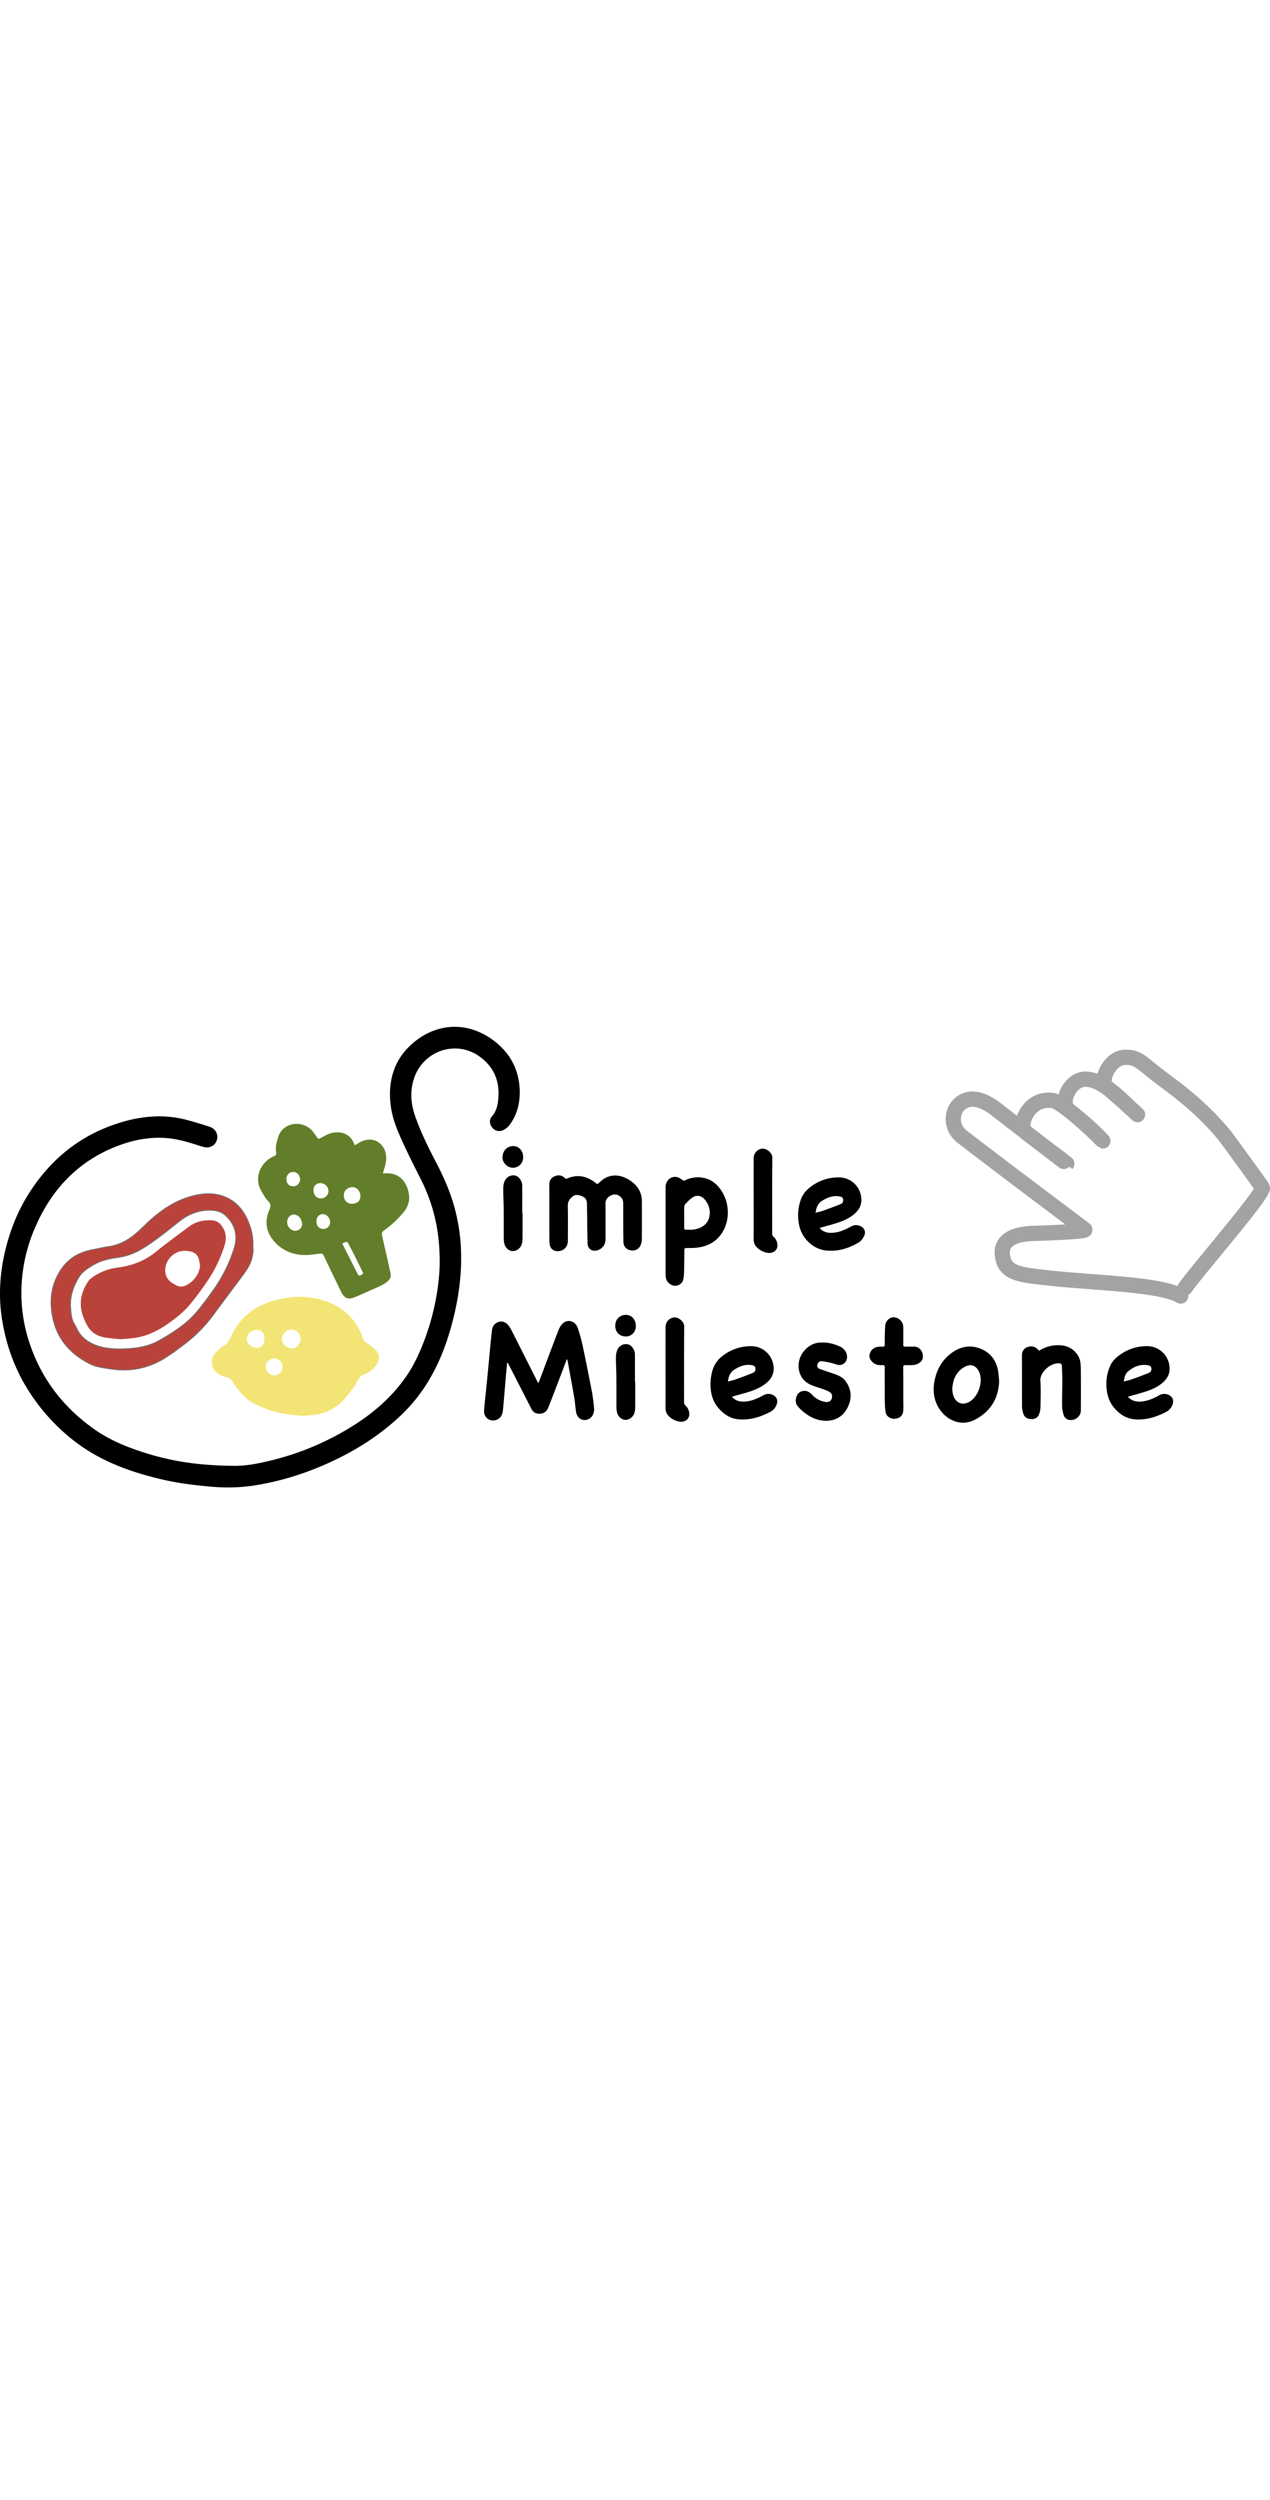 <svg
              xmlns="http://www.w3.org/2000/svg"
              width="300"
              viewBox="0 0 1579.945 590.198"
            >
    <style>
           
 
  #Group_Line {
  stroke-dashoffset: 100;
  stroke-dasharray: 100;
  animation: drawing-svg 3s linear infinite;
  }

  @keyframes drawing-svg {
  10% {
    stroke-dashoffset: 0;
    stroke-dasharray: 100;
  }

  20% {
    stroke-dashoffset: 0;
    stroke-dasharray: 0;
  }
  30% {
    stroke-dashoffset: 100;
    stroke-dasharray: 100;
  }

  40% {
    stroke-dashoffset: 0;
    stroke-dasharray: 100;
  }

  50% {
    stroke-dashoffset: 0;
    stroke-dasharray: 0;
  }
  60% {
    stroke-dashoffset: 100;
    stroke-dasharray: 100;
  }
}


  </style>
              <g
                id="Group_2"
                data-name="Group 2"
                transform="translate(-199.606 -263.321)"
              >
                <g id="hands">
                  <g id="圖層_1" data-name="圖層 1"></g>
                  <g id="圖層_1" data-name="圖層 1">
                    <g
                      id="Group_10"
                      data-name="Group 10"
                      transform="translate(845.707 60.726)"
                    >
                      <path
                        id="Path_1"
                        data-name="Path 1"
                        d="M822.724,554.835c-23.916-14.979-109.479-16.315-164.452-22.484-33.544-3.76-52.681-5-56.832-24.946-5.927-28.48,27.142-30.387,41.659-30.555,4.955-.058,63.725-2.064,60.275-4.656-35.32-26.549-125.469-94.354-152.915-115.8-14.48-11.314-12.994-31.178-2.774-40.2,10.823-9.552,25.142-8.1,43.036,4.612.879.624,90.18,69.8,90.41,69.545.209-.232-49.813-37.463-52.536-40.291-7.586-7.877,4.305-42.589,34.984-38.321,11.025,1.533,49.429,36.878,61.218,49.233,5.491,5.758-8.822-11.85-41.651-37.443-11.067-8.628,1.432-39.241,22.25-38.336,22.327.97,47.288,29.635,62.991,43.565,5.31,4.712-20.149-18.877-38.122-34.018-8.8-7.409,3.948-35.981,22.66-36.662,18.249-.665,20.91,7.583,48.123,27.482,21.531,15.743,49.8,37.608,76.014,69.227,1.569,1.894,47.009,63.781,47.3,65.562.751,4.609-23.9,35.219-48.663,65.345-20.749,25.245-41.583,50.153-47.613,59.136"
                        fill="none"
                        stroke="#a2a3a5"
                        stroke-linecap="round"
                        stroke-linejoin="round"
                        stroke-width="19"
                      />
                    </g>
                    <g
                      id="Group_Line"
                      data-name="Group 10"
                      transform="translate(845.707 60.726)"
                    >
                      <path
                        id="Path_2"
                        data-name="Path 2"
                        d="M510.451,379.225l-29.712,39.31"
                        fill="none"
                        stroke="#a2a3a5"
                        stroke-linecap="round"
                        stroke-linejoin="round"
                        stroke-width="19"
                      />
                      <path
                        id="Path_3"
                        data-name="Path 3"
                        d="M596.248,275.21l28.505-40.193"
                        fill="none"
                        stroke="#a2a3a5"
                        stroke-linecap="round"
                        stroke-linejoin="round"
                        stroke-width="19"
                      />
                      <path
                        id="Path_4"
                        data-name="Path 4"
                        d="M488.19,337.3l-46.291,6.1"
                        fill="none"
                        stroke="#a2a3a5"
                        stroke-linecap="round"
                        stroke-linejoin="round"
                        stroke-width="19"
                      />
                      <path
                        id="Path_5"
                        data-name="Path 5"
                        d="M503.481,289.669l-38.435-31.624"
                        fill="none"
                        stroke="#a2a3a5"
                        stroke-linecap="round"
                        stroke-linejoin="round"
                        stroke-width="19"
                      />
                      <path
                        id="Path_6"
                        data-name="Path 6"
                        d="M548.808,258.045l-3.094-45.325"
                        fill="none"
                        stroke="#a2a3a5"
                        stroke-linecap="round"
                        stroke-linejoin="round"
                        stroke-width="19"
                      />
                    </g>
                  </g>
                </g>
                <g id="simplemilestone">
                  <g id="Group_1" data-name="Group 1">
                    <path
                      id="Path_7"
                      data-name="Path 7"
                      d="M1245.351,501.275c2.638-1.061,3.652-3.432,3.027-6.293-.589-2.693-2.885-3.013-5.03-3.364-7.727-1.266-14.4,1.546-20.814,5.419-5.5,3.322-7.434,8.561-8.281,15.022,3.549-.989,6.742-1.678,9.792-2.767C1231.191,506.741,1238.313,504.107,1245.351,501.275Z"
                      fill="rgba(0,0,0,0)"
                    />
                    <path
                      id="Path_8"
                      data-name="Path 8"
                      d="M1061.262,492.933c-3.37,2.146-6.146,5.289-8.96,8.206a6.352,6.352,0,0,0-1.455,3.862c-.182,4.169-.067,8.351-.067,12.527,0,4.267.083,8.537-.039,12.8-.052,1.84.617,2.8,2.4,2.779,3.521-.048,7.115.2,10.547-.415,10.559-1.888,17.1-7.768,18.591-16.851,1.258-7.671-1.1-14.6-6.069-20.456C1072.184,490.64,1066.511,489.59,1061.262,492.933Z"
                      fill="rgba(0,0,0,0)"
                    />
                    <path
                      id="Path_9"
                      data-name="Path 9"
                      d="M1136.268,711.087c2.64-1.063,3.647-3.44,3.017-6.3-.594-2.689-2.893-3-5.038-3.355-7.835-1.286-14.588,1.6-21.04,5.575-5.363,3.3-7.217,8.515-8.037,14.867,3.548-.988,6.743-1.678,9.794-2.768C1122.109,716.556,1129.23,713.921,1136.268,711.087Z"
                      fill="rgba(0,0,0,0)"
                    />
                    <path
                      id="Path_10"
                      data-name="Path 10"
                      d="M1398.2,704.44c-9.658,6.154-13.253,15.6-14,26.891.252,1.829.39,4.011.87,6.114,2.614,11.447,12.757,15.3,22.221,8.492,9.365-6.735,14.677-21.989,11.456-33.06C1415.992,703.388,1408.555,697.844,1398.2,704.44Z"
                      fill="rgba(0,0,0,0)"
                    />
                    <path
                      id="Path_11"
                      data-name="Path 11"
                      d="M1628.659,711.192a5.137,5.137,0,0,0,3.208-6.22c-.559-2.873-2.917-3.237-5.159-3.538-9.286-1.247-17.12,2.2-23.946,8.057-3.522,3.021-4.4,7.5-5.07,12.394,3.648-1.017,6.843-1.712,9.9-2.8C1614.657,716.575,1621.7,713.985,1628.659,711.192Z"
                      fill="rgba(0,0,0,0)"
                    />
                    <path
                      id="Path_12"
                      data-name="Path 12"
                      d="M977.961,638.932c-6.562.113-12.889,4.823-12.93,13.418-.036,7.393,4.4,13.139,12.777,13.48,7.289.3,12.834-5.546,12.842-12.915C990.658,644.757,985.295,638.806,977.961,638.932Z"
                    />
                    <path
                      id="Path_13"
                      data-name="Path 13"
                      d="M824.745,442.451c-.466,7.079,5.878,13.567,12.794,13.628,7.361.066,12.941-5.618,12.929-13.169-.012-7.973-5.351-13.867-12.6-13.8C831.391,429.177,825.319,433.732,824.745,442.451Z"
                    />
                    <path
                      id="Path_14"
                      data-name="Path 14"
                      d="M796.9,318.289c17.3,12.788,24.529,30.324,22.652,51.6-.713,8.078-2.193,15.872-8.018,22.361-3.592,4-2.952,9.706.383,13.835a11.11,11.11,0,0,0,13.751,3.2,22.72,22.72,0,0,0,7.559-6.006c9.712-12.767,13.389-27.843,12.934-43.325-.746-25.336-11.655-46.272-31.983-61.7-30.928-23.478-67.542-22.72-96.6-.6-26.9,20.472-36.3,49.254-31.72,82.465,2.023,14.685,7.574,28.428,13.66,41.815,7.024,15.449,14.543,30.688,22.3,45.787,16.661,32.432,25.587,66.652,24.752,110.377-.914,28.266-7.343,62.623-20.274,95.685-5.436,13.9-11.7,27.384-20.066,39.814-20.081,29.834-47.21,51.817-78.005,69.634A344.393,344.393,0,0,1,536.2,820.111c-14.679,3.547-29.5,6.612-44.661,6.534-12.969-.066-25.974-.628-38.893-1.763a333.911,333.911,0,0,1-72.306-14.247c-22.508-7.169-44.327-15.926-63.742-29.689-37-26.233-63.922-60.245-78.976-103.249a195.565,195.565,0,0,1-11.168-55.881,203.666,203.666,0,0,1,15.937-89.359c19.275-45.721,50.071-80.75,96.461-100.643,21.4-9.179,43.619-14.353,67.1-12.723,13.07.908,25.541,4.493,37.945,8.4a97.581,97.581,0,0,0,10.987,3.123A12.812,12.812,0,0,0,469.7,420.463c1.38-6.664-2.378-13.091-9.509-15.407-9.154-2.973-18.364-5.816-27.662-8.3a135.771,135.771,0,0,0-44.582-4.257c-19.023,1.313-37.223,6.124-54.914,13.092-40.553,15.971-71.749,43.177-95.5,79.319-14.818,22.548-24.868,47.128-31.211,73.3-6.794,28.022-8.758,56.311-4.409,84.866,4.8,31.5,15.074,61.086,32,88.228A244.168,244.168,0,0,0,291.1,795.111c32.666,25.515,70.555,39.285,110.38,48.524,20.568,4.771,41.494,7.351,62.518,9.062a219.614,219.614,0,0,0,52.466-1.692c34.259-5.443,66.889-16.049,98.19-30.846,30.767-14.545,58.964-32.852,83.772-56.346,32.128-30.426,50.854-68.355,62.47-110.234,8.927-32.186,13.759-64.983,12.072-98.507a234.3,234.3,0,0,0-7.329-47.274c-5.4-20.771-13.969-40.273-23.919-59.215-9.466-18.019-18.369-36.284-25.236-55.495-5.866-16.41-7.3-32.713-1.3-49.516C726.942,310.625,767.245,296.372,796.9,318.289Z"
                    />
                    <path
                      id="Path_15"
                      data-name="Path 15"
                      d="M935.879,734c-3.592-18.755-7.318-37.488-11.308-56.163a203.252,203.252,0,0,0-6.276-22.772c-3.02-8.9-14.206-12.242-20.7-2.963a28.736,28.736,0,0,0-3.36,6.181q-11.693,30.758-23.226,61.573c-.469,1.244-1,2.463-1.677,4.112-.647-1.17-1.1-1.926-1.493-2.71-10.711-21.221-21.375-42.465-32.174-63.641a27.586,27.586,0,0,0-5.169-7.245c-4.246-4.113-9.958-4.092-14.631-.489-2.907,2.24-3.861,5.5-4.273,8.824-.947,7.639-1.632,15.311-2.378,22.974-.886,9.108-1.706,18.222-2.587,27.33-.811,8.384-1.672,16.764-2.5,25.148-.792,8.024-1.832,16.035-2.282,24.078-.5,9.011,8.419,14.727,16.508,10.782,4.648-2.267,6.481-6.568,6.93-11.334,1.427-15.152,2.622-30.326,3.932-45.49.4-4.656.884-9.3,1.329-13.956a5.993,5.993,0,0,1,1.844,2.343Q846.549,728.189,860.7,755.8c1.382,2.7,3.2,4.777,6.283,5.576,6.29,1.628,12.119-.758,14.556-6.81,5.45-13.531,10.551-27.2,15.776-40.824,2.488-6.484,4.936-12.983,7.6-20a17.6,17.6,0,0,1,.808,2.239c2.8,15.405,5.68,30.8,8.329,46.23,1.009,5.881,1.275,11.889,2.271,17.772.95,5.606,4.788,9.2,9.592,9.714a11.736,11.736,0,0,0,11.76-7.572,16.758,16.758,0,0,0,.994-7.405C937.986,747.789,937.188,740.837,935.879,734Z"
                    />
                    <path
                      id="Path_16"
                      data-name="Path 16"
                      d="M997.368,490.768c-2.007-8.661-7.58-14.823-14.792-19.432-10.408-6.652-23.984-8.688-35.076,1.117-1.493,1.319-3.031,2.586-4.67,3.98a9,9,0,0,1-.891-.479c-.443-.316-.868-.659-1.3-1C929.9,466.49,918.227,463.8,905.3,469.422c-1.487.647-2.221.178-3.258-.783-3.641-3.376-7.907-3.9-12.377-2.006-4.429,1.876-6.7,5.259-6.69,10.214.058,23.069.029,46.139.076,69.208a36.317,36.317,0,0,0,.534,5.948,9.234,9.234,0,0,0,8.611,7.757c7.749.647,13.815-4.758,13.863-12.612.089-14.531.205-29.066-.078-43.593a13.09,13.09,0,0,1,3.933-9.909c3.785-4.008,7.05-4.717,12.821-2.581,5.066,1.875,6.978,4.558,7.1,9.989.037,1.635.037,3.27.06,4.9.2,14.528.367,29.056.631,43.582.14,7.653,5.79,11.464,13.025,8.927,5.928-2.079,9.331-7.045,9.35-13.895.039-14.713.1-29.428-.037-44.14-.047-4.933,2.809-7.739,6.527-9.835a10.553,10.553,0,0,1,15.542,9.188c.005,16.163.019,32.328.257,48.489.085,5.741,3.628,9.429,9.186,10.507a10.975,10.975,0,0,0,12.223-6.492,20.812,20.812,0,0,0,1.486-7.645c.131-15.712.1-31.425.032-47.137A30.582,30.582,0,0,0,997.368,490.768Z"
                    />
                    <path
                      id="Path_17"
                      data-name="Path 17"
                      d="M1095.184,540.72c12.907-15.957,12.778-39.538,1.952-56.064-6.794-10.37-16.274-16.657-29.163-16.687a36.4,36.4,0,0,0-17.407,4.358c-3.5-1.893-6.133-4.2-9.086-4.738-7.351-1.34-13.713,4.5-13.8,12.132-.095,8.713-.025,17.429-.026,26.144q0,41.531-.007,83.062c0,4.257.9,8.1,4.421,10.923,3.25,2.6,6.82,3.792,10.9,2.355a9.833,9.833,0,0,0,6.909-8.328,63.117,63.117,0,0,0,.729-7.568q.315-14.015.406-28.033c.012-1.755.523-2.367,2.322-2.394,4.893-.073,9.844.076,14.663-.619C1078.746,553.714,1088.212,549.339,1095.184,540.72Zm-12.908-24.878c-1.49,9.083-8.032,14.963-18.591,16.851-3.432.614-7.026.367-10.547.415-1.78.025-2.449-.939-2.4-2.779.122-4.264.039-8.534.039-12.8,0-4.176-.115-8.358.067-12.527a6.352,6.352,0,0,1,1.455-3.862c2.814-2.917,5.59-6.06,8.96-8.206,5.249-3.343,10.922-2.293,14.945,2.453C1081.172,501.245,1083.534,508.171,1082.276,515.842Z"
                    />
                    <path
                      id="Path_18"
                      data-name="Path 18"
                      d="M1653.05,738.268a12.317,12.317,0,0,0-11.246.683c-7.123,3.914-14.479,7.223-22.718,7.782-6.073.412-11.723-.728-16.356-5.9,1.071-.355,1.746-.6,2.436-.8,6.789-1.959,13.656-3.682,20.351-5.921,7.943-2.658,15.521-6.085,21.767-11.974,6.4-6.04,8.536-13.409,6.8-21.788A27.853,27.853,0,0,0,1626.4,677.87a56.5,56.5,0,0,0-33.175,10.522c-5.06,3.518-9.566,7.638-12.191,13.3a55.25,55.25,0,0,0-4.889,27.5c.642,9.3,3.217,17.74,9.279,25.024,6.918,8.313,15.422,13.9,26.35,14.684,13.79.984,26.551-3.006,38.623-9.357a16.365,16.365,0,0,0,7.995-9.281C1660.242,744.987,1658.193,740.442,1653.05,738.268Zm-50.288-28.777c6.826-5.854,14.66-9.3,23.946-8.057,2.242.3,4.6.665,5.159,3.538a5.137,5.137,0,0,1-3.208,6.22c-6.958,2.793-14,5.383-21.067,7.895-3.057,1.086-6.252,1.781-9.9,2.8C1598.366,716.992,1599.24,712.512,1602.762,709.491Z"
                    />
                    <path
                      id="Path_19"
                      data-name="Path 19"
                      d="M1160.453,738.249a12.342,12.342,0,0,0-11.245.726c-7.121,3.922-14.485,7.216-22.722,7.765-6.064.4-11.711-.749-16.276-5.883,1.009-.359,1.594-.6,2.2-.776,6.877-1.981,13.836-3.716,20.616-5.985,7.942-2.658,15.522-6.091,21.755-11.995,6.389-6.052,8.5-13.423,6.749-21.8a27.855,27.855,0,0,0-27.733-22.427,57.1,57.1,0,0,0-33.618,10.854,35.438,35.438,0,0,0-14.905,21.956,63.2,63.2,0,0,0-1.628,19.385c.767,9.011,3.393,17.156,9.264,24.2,6.926,8.3,15.438,13.882,26.371,14.645,13.79.961,26.549-3.023,38.617-9.388a16.42,16.42,0,0,0,7.88-9.047C1167.764,745.1,1165.706,740.451,1160.453,738.249Zm-47.246-31.24c6.452-3.976,13.2-6.861,21.04-5.575,2.145.352,4.444.666,5.038,3.355.63,2.858-.377,5.235-3.017,6.3-7.038,2.834-14.159,5.469-21.3,8.021-3.051,1.09-6.246,1.78-9.794,2.768C1105.99,715.524,1107.844,710.313,1113.207,707.009Z"
                    />
                    <path
                      id="Path_20"
                      data-name="Path 20"
                      d="M1269.6,528.455a12.31,12.31,0,0,0-11.246.674c-7.124,3.912-14.477,7.225-22.717,7.785-6.073.412-11.725-.723-16.366-5.892,1.06-.352,1.735-.6,2.425-.8,6.789-1.96,13.656-3.683,20.351-5.922,7.944-2.656,15.522-6.083,21.77-11.969,6.408-6.038,8.543-13.406,6.813-21.785a27.776,27.776,0,0,0-27.683-22.479,56.393,56.393,0,0,0-38.083,14.392,32.089,32.089,0,0,0-9.733,15.453,58.1,58.1,0,0,0-.853,31.632c3.959,15.294,17.569,27.938,33.213,29.427,14.717,1.4,28.457-2.739,40.952-10.4,2.778-1.7,4.943-5.088,6.356-8.171C1277.125,535.336,1274.743,530.629,1269.6,528.455Zm-47.071-31.418c6.413-3.873,13.087-6.685,20.814-5.419,2.145.351,4.441.671,5.03,3.364.625,2.861-.389,5.232-3.027,6.293-7.038,2.832-14.16,5.466-21.306,8.017-3.05,1.089-6.243,1.778-9.792,2.767C1215.1,505.6,1217.034,500.359,1222.534,497.037Z"
                    />
                    <path
                      id="Path_21"
                      data-name="Path 21"
                      d="M1420.875,681.618c-13.631-6.033-26.588-3.536-38.174,5.247-11.481,8.7-18,20.684-20.618,34.759-2.408,12.958-.446,25.212,7.351,36,9.062,12.542,26.126,20.417,42.8,11.809,19.6-10.123,29.548-26.571,30.37-47.887-.326-3.722-.521-6.706-.858-9.674C1440.179,698.085,1433.844,687.358,1420.875,681.618ZM1407.3,745.937c-9.464,6.806-19.607,2.955-22.221-8.492-.48-2.1-.618-4.285-.87-6.114.744-11.286,4.339-20.737,14-26.891,10.353-6.6,17.79-1.052,20.55,8.437C1421.973,723.948,1416.661,739.2,1407.3,745.937Z"
                    />
                    <path
                      id="Path_22"
                      data-name="Path 22"
                      d="M1540.151,688.7c-7.165-10.434-17.6-13.013-29.428-11.747a43.441,43.441,0,0,0-18.469,6.633c-.822-.872-1.4-1.578-2.064-2.175a11.479,11.479,0,0,0-12.659-2.295c-4.416,1.807-6.6,5.3-6.581,10.276.083,21.241-.034,42.484.123,63.725a29.894,29.894,0,0,0,1.811,9.242c1.56,4.565,5.519,6.1,9.939,6.2,4.234.093,7.739-1.767,9.324-5.811a25.517,25.517,0,0,0,1.869-8.659c.2-11.071.584-22.183-.126-33.213-.688-10.7,12.653-22.493,23.578-21.646,2.05.159,3.134,1.018,3.187,3.206.143,5.892.573,11.781.563,17.671-.019,10.8-.459,21.594-.327,32.387a42.466,42.466,0,0,0,2.043,11.139,8.371,8.371,0,0,0,6.881,5.906c7.047,1.38,14.38-4.335,14.427-11.594.113-17.429.151-34.86-.062-52.287C1544.109,699.8,1543.65,693.8,1540.151,688.7Z"
                    />
                    <path
                      id="Path_23"
                      data-name="Path 23"
                      d="M1235.2,711.613c-5.312-1.811-10.628-3.615-15.924-5.473-2.622-.919-3.3-2.934-2.732-5.459a4.974,4.974,0,0,1,5.645-4.073,99,99,0,0,1,12.187,2.3c2.637.6,5.153,1.8,7.8,2.255a9.349,9.349,0,0,0,10.88-7.229c1.531-5.969-2.039-12.732-8.545-15.613-6.843-3.028-13.935-5.2-21.8-4.894-9.088-.54-16.52,3.244-22.531,10.1-11.309,12.9-9.5,34.748,8.1,42.391,5.539,2.406,11.442,3.963,17.121,6.066a30.33,30.33,0,0,1,7.009,3.4c2.551,1.8,2.966,5.595,1.485,8.674-1.249,2.6-3.819,3.594-7.082,3.144a27.091,27.091,0,0,1-16.74-8.784c-2.922-3.167-6.422-5.443-11.008-4.86a9.843,9.843,0,0,0-8.573,6.988c-1.452,4.248-1.423,8.462,1.567,12.077a49.221,49.221,0,0,0,6.347,6.338c8.429,7.045,17.842,11.8,29.154,11.674,12.511-.144,21.565-6.17,26.863-17.2,5.416-11.273,4.45-22.41-3.238-32.525C1247.21,715.678,1241.156,713.645,1235.2,711.613Z"
                    />
                    <path
                      id="Path_24"
                      data-name="Path 24"
                      d="M1336.484,678.447c-3.453.086-6.912-.081-10.362.04-2.082.073-2.861-.554-2.822-2.765.129-7.264.066-14.531.039-21.8a12.524,12.524,0,0,0-11.521-11.977c-5.149-.267-10.472,4.277-10.913,10.158-.583,7.755-.621,15.558-.663,23.341-.012,2.159-.3,3.174-2.726,3.06a25.425,25.425,0,0,0-6.77.443,11.784,11.784,0,0,0-9.051,8.172c-1.368,4.144.268,7.478,3.1,10.345,3.371,3.41,7.61,4.4,12.256,3.967,2.383-.221,3.327.568,3.269,3.182-.177,7.988-.064,15.984-.064,23.976h.032c0,5.45-.112,10.9.034,16.347a122.281,122.281,0,0,0,.927,14.627c.8,5.42,5.692,8.772,11.458,8.556,5.649-.212,9.874-3.632,10.526-9.125a94.006,94.006,0,0,0,.158-11.079c-.009-14.714-.01-29.427-.086-44.14-.009-1.872.81-2.332,2.459-2.312,3.089.038,6.182.026,9.27-.068,5.374-.164,10.759-3.491,12.166-7.355C1349.3,688.291,1345.565,678.218,1336.484,678.447Z"
                    />
                    <path
                      id="Path_25"
                      data-name="Path 25"
                      d="M1162.138,542.03a5.426,5.426,0,0,1-1.889-4.71c.041-31.325-.123-62.651.177-93.972.057-5.946-8-12.7-14.411-10.7a11.977,11.977,0,0,0-8.805,11.721q-.034,25.2-.009,50.4c0,16.708.032,33.416-.022,50.124a13.7,13.7,0,0,0,4.371,10.472,24.272,24.272,0,0,0,12.412,6.415c7.363,1.359,13.282-3.206,12.769-9.867A14.065,14.065,0,0,0,1162.138,542.03Z"
                    />
                    <path
                      id="Path_26"
                      data-name="Path 26"
                      d="M1052.534,751.872a5.493,5.493,0,0,1-1.926-4.7c.048-31.324-.122-62.65.184-93.971.058-6.016-8.025-12.71-14.375-10.747a11.987,11.987,0,0,0-8.843,11.691q-.036,25.2-.009,50.4c0,16.708.032,33.416-.023,50.124a13.731,13.731,0,0,0,4.343,10.484,24.33,24.33,0,0,0,12.4,6.437c7.345,1.386,13.29-3.158,12.81-9.82A14.124,14.124,0,0,0,1052.534,751.872Z"
                    />
                    <path
                      id="Path_27"
                      data-name="Path 27"
                      d="M826.3,544.234a27.757,27.757,0,0,0,.678,5.92c1.15,5.1,5.164,8.95,9.681,9.508,4.265.528,9.487-2.49,11.5-7.183a19.76,19.76,0,0,0,1.446-7.362c.15-10.973.065-21.95.065-32.926h-.351c0-11.34.037-22.681-.016-34.021-.026-5.39-4.09-11.26-8.326-12.286a11.574,11.574,0,0,0-13.263,6.126,22.718,22.718,0,0,0-2.054,9.383c-.086,7.97.492,15.946.564,23.921C826.344,518.286,826.241,531.261,826.3,544.234Z"
                    />
                    <path
                      id="Path_28"
                      data-name="Path 28"
                      d="M989.505,721.98c0-11.341.037-22.681-.017-34.021-.025-5.249-3.944-11.022-8.091-12.2a11.424,11.424,0,0,0-13.352,5.873,22.626,22.626,0,0,0-2.19,9.6c-.113,7.878.485,15.764.555,23.648.115,13.064.013,26.129.077,39.192a27.546,27.546,0,0,0,.685,5.919c1.163,5.109,5.183,8.941,9.7,9.483,4.272.512,9.479-2.515,11.48-7.212a19.873,19.873,0,0,0,1.437-7.364c.148-10.974.064-21.951.064-32.926Z"
                    />
                  </g>
                </g>
                <g id="veggie">
                  <path
                    id="Path_29"
                    data-name="Path 29"
                    d="M641.037,428.124c2.166-1.306,4.062-2.543,6.042-3.624,9.019-4.921,18.246-4.536,25.013,1.267,6.638,5.693,8.634,13.343,7.814,21.651-.422,4.278-2,8.444-3.082,12.655-.218.852-.535,1.679-.958,2.987,1.211,0,2.073.047,2.929-.007,17.423-1.11,26.256,9.985,29.183,23.832,1.937,9.164-.387,17.316-6.229,24.453a129.319,129.319,0,0,1-24.278,22.592c-2.587,1.879-3.281,3.556-2.53,6.728,3.639,15.362,6.977,30.795,10.429,46.2,1.131,5.048-.3,7.687-4.292,11.021-4.657,3.891-10.1,5.99-15.508,8.334-8.164,3.54-16.209,7.364-24.435,10.752-8.308,3.421-13.177,1.484-17.132-6.61-7.093-14.516-14.06-29.094-21.059-43.656-1.97-4.1-1.934-4.1-6.485-3.66-6.047.582-12.115,1.742-18.143,1.569-16.865-.483-30.923-7.242-40.812-21.083-7.845-10.98-7.931-23.272-2.76-35.272,1.991-4.621,1.8-7.21-1.648-10.833s-5.966-8.2-8.47-12.607c-10.075-17.711.586-36.949,15.843-43.117,2.307-.933,3.129-2.075,2.718-4.428-1.211-6.944.509-13.44,2.725-19.988,4.567-13.49,18.369-17.608,28.748-15.06A25.579,25.579,0,0,1,590.083,412.7c1.245,1.789,2.55,3.536,3.779,5.336,1.95,2.854,1.77,2.551,4.95.916,4.8-2.471,9.681-5.591,14.849-6.413,12.742-2.028,22.288,2.485,26.721,14.3C640.505,427.164,640.7,427.465,641.037,428.124Zm-3.895,72.692c6.553.028,10.767-3.424,10.83-8.873.076-6.633-4.268-11.8-9.877-11.749-6.146.055-10.7,4.255-10.751,9.913C627.289,496.349,631.352,500.79,637.142,500.816Zm14.366,86.649c-.442-1.088-.613-1.6-.85-2.08-3.649-7.4-7.263-14.814-10.98-22.178q-3.43-6.8-7.133-13.457c-1.685-3.041-3.875-.643-5.68-.149-2.037.559-.732,2.078-.231,3.076q9.029,17.987,18.2,35.9c.421.819,1.932,1.9,2.46,1.687A22.555,22.555,0,0,0,651.508,587.465Zm-94.637-63.624a10.775,10.775,0,0,0,6.311,9.73,8.85,8.85,0,0,0,9.866-1.664c3.2-3.314,2.571-7.111,1.211-10.946a9.78,9.78,0,0,0-.99-1.934c-2.388-3.768-6.746-5.6-10.524-4.452C559.363,515.6,556.861,519.55,556.871,523.841ZM589.6,483.807c-.045,5.849,3.8,10.375,8.858,10.436,5.189.063,9.7-4.117,9.733-9.027a9.983,9.983,0,0,0-9.763-10.027C593.167,475.156,589.637,478.6,589.6,483.807Zm3.7,39.079c-.006,5.485,3.438,9.244,8.482,9.255a8.314,8.314,0,0,0,8.478-8.124c.089-5.473-4.165-10.29-9.077-10.276C596.481,513.754,593.306,517.437,593.3,522.886Zm-20.448-52.469c-.042-5.12-3.832-9.187-8.522-9.143-4.921.045-8.488,3.9-8.438,9.117.051,5.277,3.421,8.762,8.4,8.688A8.385,8.385,0,0,0,572.852,470.417Z"
                    fill="#627e2a"
                  />
                </g>
                <g id="lemon">
                  <path
                    id="Path_30"
                    data-name="Path 30"
                    d="M577.874,764.462c-22.227-1-43.12-5.138-62.466-15.36-9.032-4.772-15.768-12.156-21.82-20.2a56.756,56.756,0,0,1-4.764-6.958,10.456,10.456,0,0,0-7.579-5.481,26.515,26.515,0,0,1-13.565-7.124c-5.911-6-6.019-16.893-.156-23.016,3.775-3.943,7.668-7.71,12.647-10.235a8.917,8.917,0,0,0,3.1-3.6c3.923-6.836,7.112-14.18,11.685-20.537,12.25-17.026,29.26-27.029,49.6-31.674,9.856-2.251,19.75-4.213,29.91-3.8,24.972,1.013,47.039,8.736,63.874,28.188,5.98,6.909,9.938,14.968,12.718,23.582.944,2.922,2.67,4.484,5.2,6.1a63.541,63.541,0,0,1,11.592,9.309c4.348,4.52,4.13,11.845.15,17.371a34,34,0,0,1-16.973,12.662,7.417,7.417,0,0,0-4.4,3.706,130.014,130.014,0,0,1-20.375,28.16c-11.446,11.714-25.444,17.415-41.609,18.341C582.2,764.041,579.763,764.3,577.874,764.462ZM561.915,657.174c-5.6-.017-11.568,5.769-11.572,11.226,0,7.019,5.531,12.1,13.266,12.187,4.6.049,10.458-6.559,10.071-12.054C573.292,663.02,568.561,657.04,561.915,657.174Zm-33.33,11.545c.047-7.034-3.274-10.939-9.359-11-7.057-.073-12.392,4.734-12.432,11.329-.038,6.48,5.848,10.6,12.23,11.009C524.758,680.424,528.538,675.7,528.585,668.719Zm12.625,45.174a10.172,10.172,0,0,0,9.967-9.929c-.041-5.914-4.742-10.817-10.362-10.806-5.578.01-10.819,4.764-10.495,10.034C530.671,708.917,534.245,714.293,541.21,713.893Z"
                    fill="#f3e575"
                  />
                </g>
                <g id="meat">
                  <path
                    id="Path_31"
                    data-name="Path 31"
                    d="M514.3,553.205c1.081,11.637-2.3,21.638-8.513,30.747-3.732,5.469-7.793,10.716-11.745,16.034-10.076,13.558-20.228,27.058-30.247,40.657a172.968,172.968,0,0,1-32.165,32.768A296.206,296.206,0,0,1,404.851,692.6c-21.022,13.148-43.982,17.442-68.513,13.505-8.255-1.324-16.617-2.106-24.257-5.876-29.663-14.636-46.452-38.092-48.754-71.364a72.413,72.413,0,0,1,6.185-35.544c8.523-18.834,22.433-30.669,42.729-34.871,7.736-1.6,15.454-3.371,23.26-4.538,12.893-1.927,23.7-8.006,33.361-16.265,6.827-5.835,13.006-12.424,19.772-18.336,16.53-14.444,35.066-25.456,56.834-29.628,12.51-2.4,25.04-1.8,37.048,3.958,12.218,5.859,19.879,15.565,25.206,27.462C512.341,531.42,514.832,542.257,514.3,553.205ZM349.741,681.34c4.983-.271,9.987-.339,14.946-.853,10.734-1.113,21.254-3.51,30.8-8.548a260.97,260.97,0,0,0,24.352-14.945,122.928,122.928,0,0,0,26.508-24.121c6.242-7.665,12.069-15.679,17.862-23.7a184.559,184.559,0,0,0,26.495-52.547c4.811-15.146,2.037-28.574-9.145-39.923-4.945-5.018-11.269-7.438-18.4-7.759-15.246-.686-28.4,4.264-40.335,13.668-15.319,12.069-30.335,24.581-47.18,34.6a78.3,78.3,0,0,1-30.131,10.566c-10.979,1.421-21.409,3.977-30.914,9.764-6.614,4.027-13.019,8.175-17.148,15.15-6.977,11.788-11.105,24.2-9.894,38.077.553,6.335.765,12.711,4.026,18.455,1.434,2.524,2.874,5.055,4.116,7.676,4.143,8.738,11.149,14.338,19.7,18.354C326.311,680.39,337.939,681.19,349.741,681.34Z"
                    fill="#b9433b"
                    stroke="#707070"
                    stroke-width="1"
                  />
                  <path
                    id="Path_32"
                    data-name="Path 32"
                    d="M349.3,669.269c-6.5-.731-13.623-1.018-20.514-2.434-9.011-1.852-16.2-6.367-20.878-15.037s-7.949-17.474-7.8-27.385c.158-10.559,4.108-19.8,10.062-28.29a13.128,13.128,0,0,1,2.976-2.77,68.088,68.088,0,0,1,32.931-13.194c17.233-2.2,33.177-8.034,47.026-19.258,13.463-10.912,27.55-21.058,41.408-31.48,8.778-6.6,18.838-8.787,29.6-7.941a14.989,14.989,0,0,1,10.62,5.986c6.158,7.6,7.1,15.992,4.263,25.135a169.633,169.633,0,0,1-23.433,47.42c-6.1,8.686-12.38,17.28-19.129,25.462-7.6,9.212-16.842,16.747-26.6,23.635-12.149,8.575-25.135,15.4-39.891,18.064C363.364,668.368,356.61,668.563,349.3,669.269Zm99.2-89.743c-.952-12.533-3.633-17.934-13.489-19.669-9.255-1.63-17.2.8-23.507,7.559-8.362,8.971-10.288,26.087,5.086,33.52.815.394,1.54.969,2.352,1.37a12.653,12.653,0,0,0,11.295.327,32.212,32.212,0,0,0,15.538-15.066C447.32,584.594,447.967,581.154,448.5,579.526Z"
                    fill="#b9433b"
                  />
                </g>
              </g>
            </svg>
          